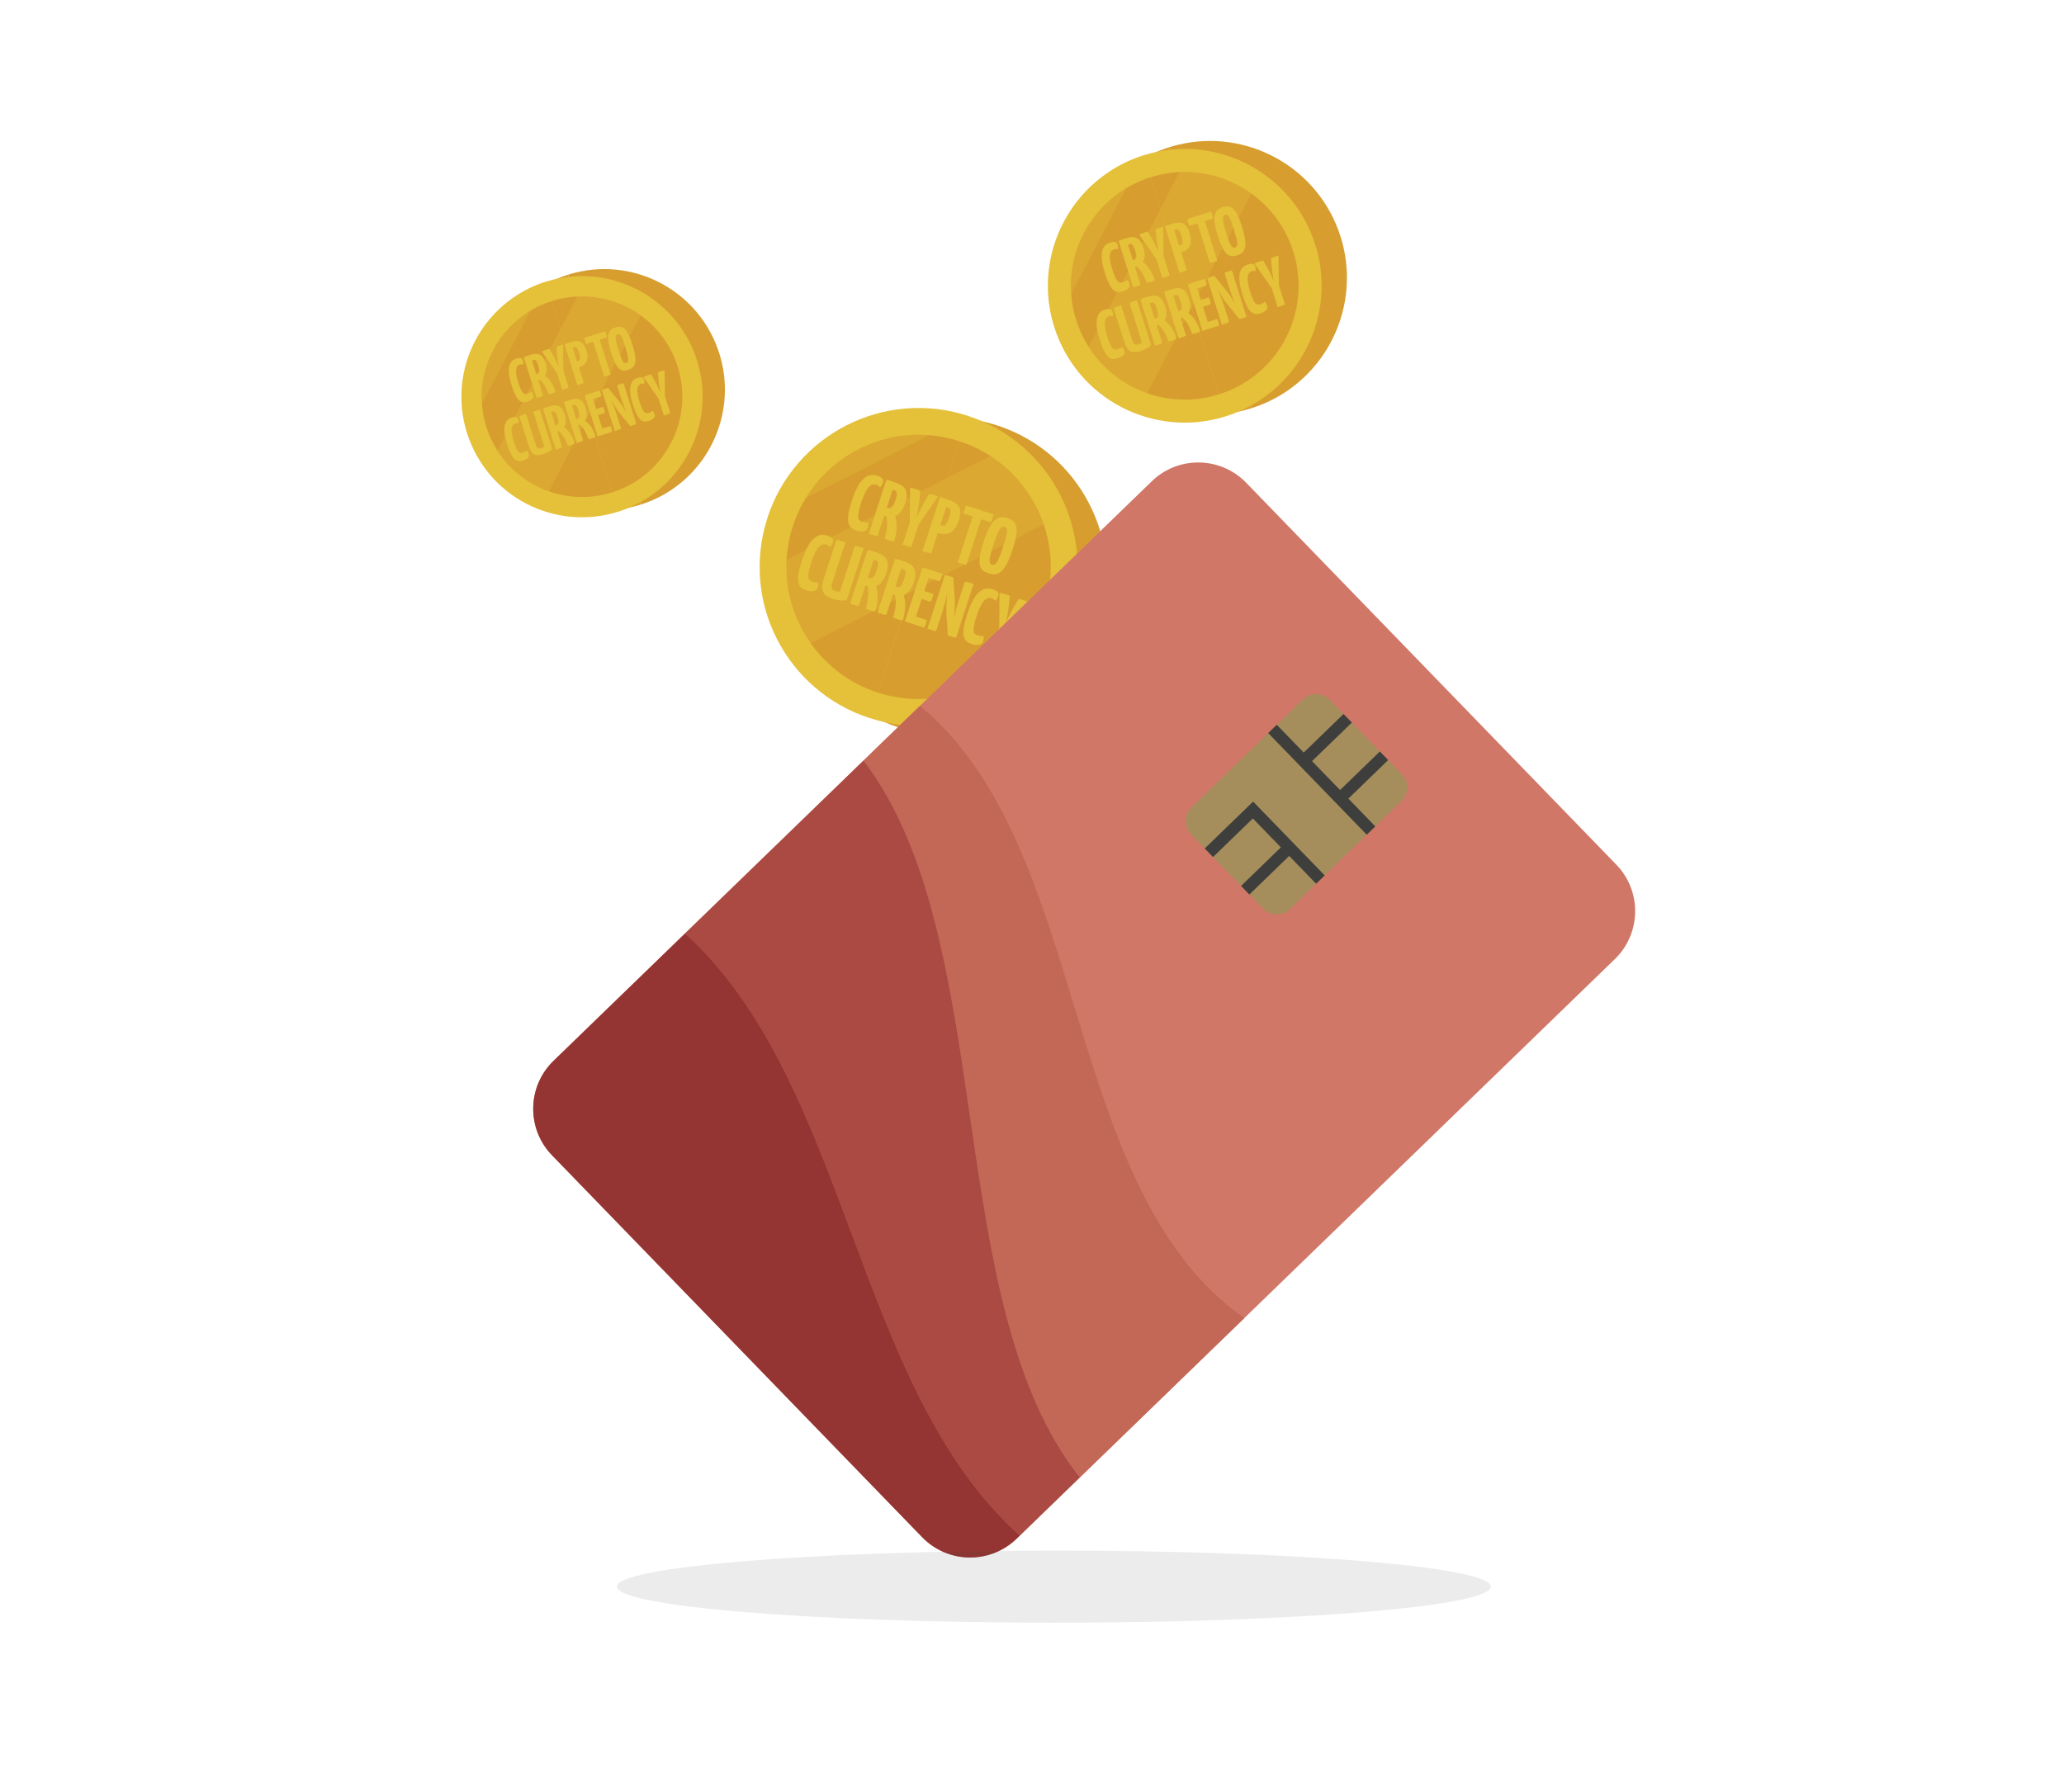 <?xml version="1.0" encoding="utf-8"?>
<!-- Generator: Adobe Illustrator 16.0.0, SVG Export Plug-In . SVG Version: 6.00 Build 0)  -->
<!DOCTYPE svg PUBLIC "-//W3C//DTD SVG 1.1//EN" "http://www.w3.org/Graphics/SVG/1.1/DTD/svg11.dtd">
<svg version="1.1" xmlns="http://www.w3.org/2000/svg" xmlns:xlink="http://www.w3.org/1999/xlink" x="0px" y="0px" width="350px"
	 height="304px" viewBox="0 0 350 304" enable-background="new 0 0 350 304" xml:space="preserve">
<g id="Capa_1" display="none">
	<path display="inline" fill="#D3A773" d="M241.482,189.813l-0.752-14.271l-22.756-52.648l-13.957-18.039l-23.668,10.388
		l-0.119,0.039l-38.613,16.89l-12.013,5.273l-7.493-17.127l-6.265-14.272l-0.752-1.745l-0.674,0.278l-13.916,6.105l-2.538,1.109
		h-0.04l-10.147,4.44l3.686,8.405v0.04l0.119,0.276h0.041v0.04l10.029,22.916l0.239,0.594l5.391,12.291l4.242-1.863l-0.436,13.518
		v0.08l-0.674,21.289l0.159,0.08c0.754,0.436,4.004,2.338,8.881,5.113c5.59,3.174,13.32,7.494,21.963,12.014
		c4.876,2.418,29.021,22.438,46.148,20.852c1.109,1.15,2.379,2.498,3.766,3.926c0.477,0.475,0.912,0.951,1.389,1.428
		c0.238,0.238,0.475,0.436,0.672,0.674c5.393,5.629,11.143,11.576,11.143,11.576l38.059-14.867l1.148-0.475L241.482,189.813z
		 M179.082,172.132c-0.475-1.109-0.912-2.219-1.348-3.33l34.055,34.572C198.07,198.575,185.822,187.554,179.082,172.132"/>
	<path display="inline" fill="#D07768" d="M121.861,147.829l54.29-23.777c3.766-1.65,5.48-6.041,3.834-9.807l-37.241-85.025
		c-1.649-3.766-6.041-5.483-9.806-3.833l-54.29,23.777c-3.766,1.649-5.482,6.041-3.832,9.807l37.24,85.027
		C113.705,147.762,118.094,149.478,121.861,147.829"/>
	<path display="inline" fill="#A58E5C" d="M103.484,51.685l6.931,15.827c0.475,1.079,1.744,1.561,2.822,1.087l10.534-4.613
		c1.08-0.472,1.57-1.724,1.097-2.803l-6.932-15.828c-0.474-1.079-1.725-1.568-2.805-1.096l-10.534,4.614
		C103.518,49.346,103.012,50.604,103.484,51.685"/>
	<path display="inline" fill="#C36856" d="M165.81,81.886l10.239,23.375c-23.604,7.724-59.495-12.608-83.288-5.315l-3.516-8.028
		C110.778,79.466,145.067,96.14,165.81,81.886"/>
	<path display="inline" fill="#AA4A42" d="M179.781,113.784c-21.926,11.555-53.929,0.099-75.916,11.514L92.761,99.945
		c23.792-7.293,59.684,13.04,83.288,5.316L179.781,113.784z"/>
	<path display="inline" fill="#953533" d="M179.781,113.784l0.201,0.46c1.65,3.767-0.066,8.157-3.832,9.807l-54.29,23.777
		c-3.765,1.649-8.156-0.066-9.806-3.832l-8.189-18.698C125.853,113.883,157.855,125.339,179.781,113.784"/>
	<polygon display="inline" fill="#3E3E3C" points="105.108,55.393 105.642,56.611 120.093,50.282 119.56,49.063 115.607,50.795 
		113.129,45.136 111.911,45.669 114.388,51.329 110.279,53.128 107.801,47.469 106.583,48.003 109.061,53.662 	"/>
	<polygon display="inline" fill="#3E3E3C" points="112.21,60.853 115.222,67.73 116.441,67.197 113.963,61.538 118.071,59.737 
		120.551,65.396 121.769,64.862 119.291,59.204 123.244,57.473 122.709,56.255 	"/>
	<path display="inline" fill="#EBC99D" d="M78.276,115.569c3.135,7.159,10.378,10.905,16.176,8.366
		c5.798-2.54,7.957-10.401,4.82-17.562c-3.135-7.16-10.378-10.906-16.177-8.368C77.299,100.546,75.141,108.409,78.276,115.569"/>
	<path display="inline" fill="#EBC99D" d="M97.309,148.465c2.55,0.188,10.295-0.131,10.295-0.131
		c7.521-0.113,13.538-5.636,13.438-12.338l-0.004-0.246c-0.1-6.703-6.278-12.046-13.8-11.933l-10.295,0.131
		C76.341,125.372,78.201,149.392,97.309,148.465"/>
	<path display="inline" fill="#EBC99D" d="M103.274,172.583l17.49-0.26c7.521-0.111,13.539-5.695,13.437-12.469l-0.003-0.247
		c-0.101-6.775-6.281-12.178-13.802-12.065l-17.49,0.261C87.872,148.554,86.279,170.587,103.274,172.583"/>
	<path display="inline" fill="#EBC99D" d="M113.493,194.409l14.039-0.209c6.036-0.09,10.858-5.059,10.768-11.094l-0.002-0.223
		c-0.091-6.035-5.058-10.855-11.094-10.768l-14.039,0.209C99.276,172.235,98.394,193.271,113.493,194.409"/>
	<path display="inline" fill="#EBC99D" d="M247.906,183.392c-4.242-4.48-7.176-7.73-7.176-7.85
		c2.775-26.246-21.529-55.662-24.461-58.556l-9.238-9.159c0,0-5.748-6.739-10.109-15.62c-4.955-10.189-10.268-20.179-14.748-30.605
		c-2.814-6.463-10.188-9.713-16.769-7.175l-0.239,0.118c-3.886,1.506-6.58,4.877-7.493,8.802c-0.635,2.695-0.436,5.668,0.792,8.484
		c1.666,3.845,3.372,7.651,5.115,11.457c3.529,7.532,7.294,14.946,11.259,22.281c1.508,2.814,3.053,5.589,4.641,8.364
		c0.234,0.438,0.514,0.913,0.75,1.348c0.043,0,0.043,0.04,0.043,0.04c0.078,0.12,0.154,0.278,0.197,0.396
		c1.068,2.221,1.029,4.797-0.16,6.939c-7.176,13.122-8.563,30.05-2.576,46.146c0.436,1.111,0.871,2.221,1.348,3.33
		c6.738,15.422,18.99,26.443,32.707,31.242c4.4,1.545,8.92,2.457,13.479,2.654c1.666,0.119,3.332,0.119,4.996,0
		c0.355,0,13.123,28.109,13.479,28.109l26.879-27.912C264.002,200.2,254.408,190.29,247.906,183.392"/>
	
		<rect x="214.936" y="179.903" transform="matrix(0.707 0.707 -0.707 0.707 226.965 -99.633)" display="inline" fill="#ECEBEB" width="37.629" height="88.503"/>
	<g display="inline" opacity="0.1">
		<g>
			<defs>
				<rect id="SVGID_1_" x="76.836" y="73.792" width="176.887" height="198.594"/>
			</defs>
			<clipPath id="SVGID_2_">
				<use xlink:href="#SVGID_1_"  overflow="visible"/>
			</clipPath>
			<path clip-path="url(#SVGID_2_)" fill="#222120" d="M81.306,73.793l10.838,24.743c-2.919-1.498-6.163-1.794-9.049-0.53
				c-5.797,2.539-7.956,10.402-4.819,17.562c2.615,5.971,8.081,9.507,13.188,9.064l0.002,0.003v0.041l0.12,0.277h0.04v0.04
				l0.008,0.019c-14.704,4.844-11.575,24.288,5.676,23.453c0.489,0.036,1.199,0.049,1.979,0.055
				c-11.512,3.811-11.509,22.244,3.986,24.064l7.817-0.117v0.045c-10.914,1.771-11.792,17.922-0.674,21.299v0.006l0.159,0.08
				c0.752,0.438,4.004,2.34,8.88,5.115c5.59,3.172,13.32,7.492,21.963,12.012c4.875,2.418,29.019,22.438,46.146,20.854
				c1.111,1.15,2.379,2.498,3.766,3.926c0.477,0.475,0.912,0.949,1.389,1.426c0.238,0.238,0.477,0.436,0.674,0.674l0.002,0.002
				l-4.238,4.238l26.605,26.607l-3.637,3.637l4.371-4.293l37.225-37.227L81.306,73.793z"/>
		</g>
	</g>
</g>
<g id="Capa_2" display="none">
	<path display="inline" fill="#D07768" d="M88.811,155.016l69.188,71.402c4.801,4.952,12.707,5.078,17.659,0.277l111.827-108.359
		c4.953-4.8,5.079-12.708,0.278-17.66l-69.187-71.401c-4.8-4.953-12.707-5.077-17.661-0.278L89.089,137.357
		C84.136,142.157,84.011,150.063,88.811,155.016"/>
	<path display="inline" fill="#A58E5C" d="M229.167,69.792L208.351,89.96c-1.421,1.377-1.432,3.655-0.057,5.075l13.425,13.853
		c1.375,1.422,3.63,1.456,5.05,0.082l20.815-20.171c1.421-1.376,1.454-3.63,0.081-5.052l-13.427-13.855
		C232.863,68.474,230.588,68.415,229.167,69.792"/>
	<path display="inline" fill="#C36856" d="M218.217,185.456l-30.743,29.79c-25.972-32.575-15.044-100.906-40.447-134.03
		l10.556-10.229C189.774,97.534,183.657,161.202,218.217,185.456"/>
	<path display="inline" fill="#AA4A42" d="M176.265,226.107c-31.01-27.692-31.759-84.708-62.584-112.579l33.345-32.312
		c25.406,33.123,14.476,101.454,40.448,134.028L176.265,226.107z"/>
	<path display="inline" fill="#953533" d="M176.265,226.107l-0.607,0.588c-4.953,4.801-12.858,4.675-17.66-0.278l-69.187-71.401
		c-4.8-4.952-4.675-12.859,0.28-17.659l24.59-23.828C144.506,141.399,145.255,198.415,176.265,226.107"/>
	<polygon display="inline" fill="#3E3E3C" points="224.289,74.518 222.687,76.069 241.104,95.078 242.707,93.524 237.67,88.325 
		245.113,81.114 243.559,79.512 236.116,86.722 230.88,81.319 238.322,74.106 236.768,72.504 229.324,79.715 	"/>
	<polygon display="inline" fill="#3E3E3C" points="219.869,88.878 210.822,97.645 212.376,99.248 219.819,92.035 225.055,97.44 
		217.613,104.653 219.167,106.255 226.61,99.043 231.646,104.241 233.248,102.689 	"/>
	<polygon display="inline" fill="#FFFFFF" points="233.329,190.754 239.572,197.745 265.043,171.776 258.437,164.337 	"/>
	<polygon display="inline" fill="#FFFFFF" points="263.244,162.579 269.485,169.57 294.957,143.601 288.354,136.163 	"/>
	<path display="inline" fill-rule="evenodd" clip-rule="evenodd" fill="#733A36" d="M94.995,135.295h162.542
		c9.202,0,16.73,7.529,16.73,16.731v86.053c0,9.202-7.528,16.73-16.73,16.73H94.995c-9.204,0-16.731-7.528-16.731-16.73v-86.053
		C78.264,142.825,85.791,135.295,94.995,135.295"/>
	
		<path display="inline" fill="none" stroke="#B48D8A" stroke-width="3.12" stroke-linecap="round" stroke-linejoin="round" stroke-miterlimit="22.926" stroke-dasharray="3.12,9.36" d="
		M99.775,145.496h152.98c5.915,0,10.755,4.843,10.755,10.759v77.596c0,5.915-4.84,10.757-10.755,10.757H99.775
		c-5.916,0-10.755-4.842-10.755-10.757v-77.596C89.02,150.339,93.859,145.496,99.775,145.496z"/>
	<path display="inline" fill-rule="evenodd" clip-rule="evenodd" fill="#B48D8A" d="M164.611,130.33h23.309
		c2.493,0,4.531,2.038,4.531,4.531v30.545c0,2.493-2.038,4.532-4.531,4.532h-23.309c-2.495,0-4.534-2.039-4.534-4.532v-30.545
		C160.077,132.368,162.116,130.33,164.611,130.33"/>
</g>
<g id="Capa_3">
	<path fill="#D79E2F" d="M135.112,89.445c-4.597,14.154,3.15,29.354,17.309,33.952l16.646-51.257
		C154.908,67.542,139.71,75.292,135.112,89.445"/>
	<path fill="#D79E2F" d="M186.37,106.093c-0.868,2.676-2.115,5.126-3.669,7.303c-2.231,3.139-5.083,5.715-8.328,7.613
		c-5.02,2.946-10.959,4.255-16.958,3.505c-1.668-0.21-3.338-0.58-4.995-1.118l16.646-51.257c0.578,0.187,1.15,0.393,1.707,0.619
		C183.836,77.979,190.779,92.518,186.37,106.093"/>
	<path fill="#E5C039" d="M164.093,70.523c-14.155-4.596-29.354,3.154-33.951,17.308c-4.6,14.155,3.148,29.354,17.303,33.951
		c14.153,4.596,29.355-3.15,33.953-17.304C185.996,90.324,178.247,75.12,164.093,70.523"/>
	<path fill="#D79E2F" d="M134.452,89.231c-3.823,11.774,2.619,24.416,14.394,28.239l13.846-42.63
		C150.917,71.014,138.277,77.458,134.452,89.231"/>
	<path fill="#D79E2F" d="M162.691,74.838l-13.846,42.632c11.774,3.823,24.414-2.619,28.239-14.394
		C180.909,91.303,174.466,78.662,162.691,74.838"/>
	<path fill="#E5C039" d="M149.718,81.857c-0.114,0.354-0.319,0.619-0.496,0.808c-0.122-0.167-0.323-0.351-0.612-0.444
		c-0.747-0.242-1.637,0.135-2.568,3.006c-0.747,2.296-0.645,3.007,0.088,3.246c0.405,0.131,0.797,0.189,1.089,0.137
		c0.038,0.243,0.021,0.604-0.081,0.916c-0.2,0.617-0.917,0.777-1.917,0.453c-1.467-0.478-1.948-1.448-0.751-5.13
		c1.397-4.299,3.074-4.554,4.255-4.171C149.838,81.04,149.846,81.463,149.718,81.857"/>
	<path fill="#E5C039" d="M151.811,81.83c1.65,0.536,2.375,1.391,1.682,3.525c-0.424,1.301-1.045,1.924-1.719,2.169
		c0.245,0.719,0.497,2.073-0.081,4.089c-0.082,0.248-0.162,0.31-0.868,0.081c-0.222-0.071-0.519-0.179-0.839-0.314
		c0.616-2.075,0.466-3.269,0.304-3.83l-0.243-0.066l-0.108-0.035l-1.065,3.28c-0.086,0.262-0.109,0.254-1.538-0.209l2.894-8.916
		c0,0,0.085-0.261,0.347-0.173L151.811,81.83z M150.378,86.1l0.278,0.089c0.417,0.136,0.778-0.079,1.222-1.442
		c0.306-0.943,0.272-1.418-0.146-1.555l-0.371-0.121L150.378,86.1z"/>
	<path fill="#E5C039" d="M154.594,92.586c-0.085,0.263-0.058,0.272-1.542-0.209l1.223-3.765l0.049-5.722
		c0.006-0.242,0.034-0.234,1.736,0.319l-0.175,1.837c-0.068,0.69-0.305,2.046-0.443,2.655c0.244-0.574,0.867-1.818,1.217-2.416
		l0.784-1.341c0.163-0.234,0.163-0.234,1.645,0.248l-3.327,4.803L154.594,92.586z"/>
	<path fill="#E5C039" d="M160.896,84.781c1.65,0.537,2.376,1.392,1.683,3.526c-0.768,2.363-2.214,2.528-3.446,2.128l-0.104-0.034
		l-1.065,3.28c-0.085,0.262-0.099,0.258-1.541-0.21l2.895-8.916c0.06-0.183,0.122-0.248,0.348-0.173l0.104,0.034L160.896,84.781z
		 M159.741,89.142c0.417,0.134,0.778-0.081,1.254-1.547c0.273-0.842,0.24-1.316-0.179-1.452l-0.367-0.118l-0.982,3.027
		L159.741,89.142z"/>
	<path fill="#E5C039" d="M168.501,87.251l-0.359,1.101c-0.064,0.208-0.164,0.236-0.347,0.176l-1.405-0.455l-2.452,7.55
		c-0.084,0.263-0.109,0.255-1.538-0.21l2.537-7.812l-1.598-0.519l0.357-1.103c0.061-0.184,0.162-0.235,0.344-0.175L168.501,87.251z"
		/>
	<path fill="#E5C039" d="M170.867,87.87c1.703,0.553,2.007,1.757,0.833,5.373c-1.197,3.685-2.328,4.579-4.048,4.021
		c-1.713-0.557-2.07-1.659-0.81-5.542C168,88.159,169.175,87.321,170.867,87.87 M168.221,95.78c0.657,0.214,1.102-0.671,1.859-3.006
		c0.745-2.29,0.96-3.18,0.268-3.405c-0.629-0.205-1.106,0.639-1.946,3.225C167.735,94.65,167.553,95.563,168.221,95.78"/>
	<path fill="#E5C039" d="M141.25,92.008c-0.114,0.353-0.317,0.625-0.493,0.811c-0.121-0.168-0.322-0.349-0.61-0.442
		c-0.75-0.244-1.639,0.134-2.569,3.002c-0.746,2.292-0.646,3.01,0.091,3.25c0.405,0.132,0.794,0.182,1.085,0.133
		c0.036,0.242,0.019,0.601-0.082,0.915c-0.201,0.616-0.917,0.772-1.91,0.45c-1.47-0.478-1.953-1.444-0.755-5.128
		c1.395-4.301,3.074-4.552,4.253-4.169C141.373,91.191,141.377,91.614,141.25,92.008"/>
	<path fill="#E5C039" d="M141.182,98.695c-0.278,0.855-0.264,1.305,0.428,1.531c0.315,0.102,0.623,0.13,0.826,0.094l2.449-7.537
		c0.088-0.276,0.088-0.276,1.57,0.205l-2.862,8.808c-0.382,0.11-1.299,0.128-2.417-0.234c-2.055-0.667-1.958-1.955-1.486-3.408
		l2.072-6.382c0.091-0.278,0.091-0.278,1.6,0.211L141.182,98.695z"/>
	<path fill="#E5C039" d="M148.617,93.688c1.654,0.539,2.373,1.396,1.679,3.533c-0.422,1.298-1.041,1.924-1.716,2.167
		c0.244,0.718,0.499,2.079-0.082,4.088c-0.081,0.253-0.158,0.313-0.868,0.083c-0.221-0.072-0.521-0.185-0.836-0.317
		c0.615-2.072,0.468-3.268,0.298-3.828l-0.237-0.062l-0.106-0.035l-1.063,3.273c-0.085,0.264-0.113,0.255-1.538-0.208l2.895-8.913
		c0,0,0.084-0.262,0.343-0.179L148.617,93.688z M147.187,97.965l0.277,0.09c0.417,0.136,0.778-0.079,1.222-1.443
		c0.306-0.945,0.272-1.418-0.149-1.556l-0.367-0.12L147.187,97.965z"/>
	<path fill="#E5C039" d="M153.271,95.2c1.653,0.538,2.377,1.397,1.683,3.534c-0.422,1.298-1.046,1.923-1.72,2.166
		c0.243,0.717,0.498,2.078-0.082,4.088c-0.082,0.253-0.163,0.312-0.868,0.082c-0.222-0.071-0.518-0.183-0.838-0.317
		c0.616-2.073,0.468-3.268,0.302-3.827l-0.244-0.064l-0.104-0.033l-1.063,3.272c-0.086,0.265-0.109,0.257-1.539-0.208l2.894-8.914
		c0,0,0.086-0.262,0.346-0.179L153.271,95.2z M151.84,99.477l0.276,0.088c0.418,0.138,0.78-0.079,1.222-1.442
		c0.307-0.943,0.271-1.418-0.149-1.555l-0.366-0.119L151.84,99.477z"/>
	<path fill="#E5C039" d="M157.19,105.188c-0.394,1.214-0.42,1.293-0.672,1.212l-3.066-0.996l2.895-8.913c0,0,0.098-0.26,0.345-0.179
		l3.148,1.022c-0.379,1.167-0.423,1.301-0.686,1.216l-1.688-0.547l-0.727,2.239l1.595,0.517c-0.358,1.103-0.435,1.338-0.67,1.263
		l-1.36-0.443l-0.975,3.004L157.19,105.188z"/>
	<path fill="#E5C039" d="M163.557,98.833c0.086-0.264,0.114-0.253,1.539,0.209l-2.896,8.913c-0.049,0.16-0.174,0.233-0.344,0.178
		l-1.13-0.367l-0.248-3.962c-0.048-0.827,0.054-2.216,0.155-3.197c-0.225,1.091-0.538,2.277-0.806,3.101l-1.021,3.145
		c-0.086,0.264-0.099,0.258-1.542-0.21l2.895-8.913c0.059-0.183,0.163-0.236,0.348-0.176l1.152,0.373l0.257,3.896
		c0.055,0.872-0.046,2.112-0.127,3.031c0.24-1.139,0.492-2.09,0.778-2.969L163.557,98.833z"/>
	<path fill="#E5C039" d="M169.278,101.111c-0.114,0.353-0.317,0.623-0.493,0.812c-0.118-0.168-0.322-0.35-0.61-0.442
		c-0.746-0.244-1.639,0.132-2.569,3c-0.746,2.294-0.646,3.01,0.091,3.25c0.403,0.132,0.795,0.182,1.086,0.134
		c0.036,0.241,0.019,0.601-0.083,0.915c-0.2,0.616-0.917,0.773-1.913,0.45c-1.468-0.478-1.948-1.444-0.752-5.13
		c1.396-4.3,3.074-4.55,4.253-4.167C169.402,100.295,169.405,100.716,169.278,101.111"/>
	<path fill="#E5C039" d="M169.766,110.411c-0.086,0.264-0.059,0.273-1.539-0.209l1.22-3.76l0.046-5.722
		c0.008-0.248,0.035-0.237,1.739,0.317l-0.177,1.842c-0.066,0.686-0.304,2.047-0.44,2.653c0.24-0.572,0.863-1.823,1.217-2.417
		l0.783-1.338c0.165-0.238,0.165-0.238,1.646,0.242l-3.331,4.804L169.766,110.411z"/>
	<g opacity="0.3">
		<g>
			<defs>
				<rect id="SVGID_3_" x="128.837" y="69.271" width="52.225" height="41.883"/>
			</defs>
			<clipPath id="SVGID_4_">
				<use xlink:href="#SVGID_3_"  overflow="visible"/>
			</clipPath>
			<path clip-path="url(#SVGID_4_)" fill="#E5C039" d="M157.668,69.271l-24.769,12.622c-1.121,1.805-2.05,3.774-2.741,5.883
				l33.878-17.271C161.925,69.824,159.788,69.42,157.668,69.271"/>
			<path clip-path="url(#SVGID_4_)" fill="#E5C039" d="M172.5,75.021l-43.659,22.256c0.206,4.993,1.81,9.797,4.542,13.877
				l47.681-24.299C179.363,82.245,176.421,78.127,172.5,75.021"/>
		</g>
	</g>
	<path fill="#D79E2F" d="M82.975,72.242c3.398,10.77,14.88,16.747,25.652,13.348l-12.3-39.001
		C85.554,49.988,79.578,61.474,82.975,72.242"/>
	<path fill="#D79E2F" d="M121.976,59.941c0.643,2.038,0.951,4.1,0.952,6.129c0.004,2.921-0.623,5.771-1.79,8.374
		c-1.804,4.031-4.895,7.457-8.933,9.636c-1.123,0.606-2.317,1.113-3.579,1.51l-12.3-39c0.44-0.138,0.883-0.265,1.327-0.369
		C108.022,43.691,118.718,49.612,121.976,59.941"/>
	<path fill="#E5C039" d="M92.541,47.784c-10.77,3.396-16.746,14.882-13.348,25.652c3.397,10.77,14.879,16.746,25.649,13.349
		c10.77-3.396,16.748-14.88,13.352-25.65C114.796,50.366,103.311,44.387,92.541,47.784"/>
	<path fill="#D79E2F" d="M82.473,72.4c2.826,8.959,12.376,13.929,21.335,11.104L93.575,51.066
		C84.617,53.892,79.646,63.442,82.473,72.4"/>
	<path fill="#D79E2F" d="M93.576,51.067l10.232,32.438c8.958-2.824,13.929-12.376,11.103-21.336
		C112.084,53.212,102.535,48.242,93.576,51.067"/>
	<path fill="#E5C039" d="M88.653,61.12c0.084,0.27,0.075,0.523,0.051,0.718c-0.149-0.049-0.355-0.074-0.576-0.005
		c-0.564,0.178-0.949,0.803-0.261,2.989c0.551,1.748,0.928,2.141,1.486,1.966c0.309-0.098,0.574-0.234,0.733-0.395
		c0.131,0.134,0.279,0.365,0.354,0.601c0.147,0.47-0.225,0.885-0.986,1.123c-1.116,0.354-1.84-0.034-2.724-2.836
		c-1.034-3.272-0.107-4.168,0.79-4.451C88.368,60.562,88.56,60.82,88.653,61.12"/>
	<path fill="#E5C039" d="M89.935,60.182c1.256-0.399,2.08-0.188,2.592,1.435c0.313,0.99,0.203,1.65-0.106,2.097
		c0.468,0.337,1.221,1.064,1.753,2.563c0.059,0.189,0.036,0.264-0.501,0.433c-0.168,0.052-0.4,0.117-0.657,0.174
		c-0.534-1.553-1.153-2.224-1.502-2.499l-0.178,0.065l-0.082,0.024l0.788,2.497c0.063,0.201,0.044,0.206-1.043,0.549l-2.139-6.783
		c0,0-0.063-0.197,0.139-0.261L89.935,60.182z M90.932,63.45l0.21-0.067c0.318-0.099,0.446-0.392,0.119-1.429
		c-0.227-0.719-0.457-0.996-0.774-0.898l-0.282,0.089L90.932,63.45z"/>
	<path fill="#E5C039" d="M96.394,65.6c0.063,0.198,0.084,0.193-1.045,0.548l-0.903-2.863l-2.49-3.557
		c-0.104-0.152-0.083-0.159,1.214-0.567l0.7,1.212c0.263,0.455,0.713,1.398,0.897,1.834c-0.103-0.462-0.266-1.504-0.313-2.028
		l-0.106-1.174c-0.001-0.214-0.001-0.214,1.125-0.571l0.061,4.432L96.394,65.6z"/>
	<path fill="#E5C039" d="M96.848,58c1.256-0.396,2.081-0.187,2.592,1.438c0.567,1.798-0.252,2.538-1.189,2.832l-0.079,0.026
		l0.786,2.496c0.063,0.198,0.053,0.202-1.044,0.549l-2.14-6.784c-0.044-0.139-0.033-0.208,0.138-0.261l0.079-0.025L96.848,58z
		 M98.056,61.203c0.318-0.101,0.446-0.393,0.093-1.509c-0.201-0.641-0.43-0.918-0.75-0.817l-0.279,0.087l0.727,2.303L98.056,61.203z
		"/>
	<path fill="#E5C039" d="M102.635,56.175l0.265,0.837c0.049,0.157,0.002,0.219-0.138,0.263l-1.069,0.337l1.813,5.744
		c0.062,0.201,0.044,0.207-1.043,0.549l-1.875-5.943l-1.217,0.383l-0.264-0.84c-0.044-0.14-0.005-0.215,0.135-0.259L102.635,56.175z
		"/>
	<path fill="#E5C039" d="M104.369,55.515c1.295-0.409,2.014,0.201,2.88,2.953c0.884,2.804,0.58,3.854-0.729,4.268
		c-1.302,0.41-2.01-0.113-2.941-3.066C102.725,56.958,103.082,55.921,104.369,55.515 M106.22,61.568
		c0.5-0.158,0.384-0.9-0.176-2.676c-0.548-1.744-0.807-2.39-1.333-2.224c-0.48,0.152-0.402,0.883,0.218,2.85
		C105.42,61.084,105.712,61.728,106.22,61.568"/>
	<path fill="#E5C039" d="M87.896,71.123c0.085,0.268,0.078,0.524,0.052,0.719c-0.149-0.051-0.354-0.075-0.572-0.006
		c-0.57,0.181-0.953,0.806-0.263,2.986c0.55,1.747,0.927,2.145,1.488,1.969c0.308-0.097,0.571-0.238,0.729-0.396
		c0.128,0.133,0.276,0.362,0.351,0.602c0.148,0.468-0.224,0.882-0.981,1.12c-1.118,0.353-1.841-0.034-2.727-2.837
		c-1.031-3.271-0.106-4.167,0.79-4.45C87.612,70.564,87.801,70.822,87.896,71.123"/>
	<path fill="#E5C039" d="M90.799,75.284c0.205,0.648,0.413,0.923,0.939,0.756c0.24-0.075,0.442-0.193,0.551-0.308L90.481,70
		c-0.066-0.211-0.066-0.211,1.06-0.566l2.114,6.703c-0.188,0.235-0.746,0.652-1.596,0.919c-1.564,0.493-2.071-0.345-2.419-1.452
		l-1.533-4.854c-0.066-0.212-0.066-0.212,1.082-0.574L90.799,75.284z"/>
	<path fill="#E5C039" d="M93.188,68.915c1.258-0.397,2.081-0.185,2.593,1.442c0.312,0.987,0.204,1.646-0.106,2.094
		c0.468,0.336,1.225,1.063,1.75,2.561c0.062,0.193,0.041,0.263-0.498,0.433c-0.169,0.053-0.403,0.117-0.66,0.172
		c-0.531-1.55-1.149-2.224-1.5-2.495l-0.174,0.065l-0.081,0.027l0.785,2.49c0.064,0.2,0.043,0.207-1.043,0.549l-2.138-6.781
		c0,0-0.063-0.202,0.134-0.264L93.188,68.915z M94.187,72.185l0.211-0.066c0.318-0.1,0.447-0.393,0.12-1.43
		c-0.228-0.719-0.457-0.997-0.777-0.895l-0.28,0.087L94.187,72.185z"/>
	<path fill="#E5C039" d="M96.729,67.797c1.259-0.397,2.082-0.186,2.596,1.441c0.312,0.987,0.201,1.648-0.109,2.095
		c0.469,0.336,1.225,1.064,1.751,2.561c0.06,0.193,0.038,0.265-0.498,0.435c-0.17,0.052-0.402,0.114-0.659,0.171
		c-0.533-1.551-1.151-2.224-1.5-2.496l-0.179,0.067l-0.078,0.026l0.786,2.489c0.063,0.2,0.045,0.205-1.042,0.55l-2.141-6.783
		c0,0-0.061-0.2,0.136-0.263L96.729,67.797z M97.728,71.068l0.212-0.066c0.316-0.1,0.446-0.393,0.119-1.429
		c-0.228-0.719-0.459-0.996-0.777-0.896l-0.279,0.087L97.728,71.068z"/>
	<path fill="#E5C039" d="M103.551,72.24c0.292,0.924,0.31,0.985,0.118,1.046l-2.332,0.734l-2.14-6.78c0,0-0.054-0.204,0.135-0.263
		l2.395-0.757c0.28,0.888,0.313,0.99,0.111,1.054l-1.283,0.406l0.536,1.704L102.306,69c0.265,0.839,0.32,1.018,0.141,1.075
		l-1.034,0.326l0.721,2.285L103.551,72.24z"/>
	<path fill="#E5C039" d="M104.685,65.509c-0.064-0.2-0.043-0.208,1.042-0.548l2.138,6.781c0.038,0.121-0.005,0.222-0.134,0.262
		l-0.86,0.271l-1.898-2.338c-0.396-0.49-0.943-1.393-1.313-2.044c0.342,0.772,0.671,1.643,0.868,2.271l0.755,2.392
		c0.064,0.201,0.053,0.204-1.044,0.55l-2.139-6.781c-0.044-0.14-0.002-0.219,0.137-0.262l0.877-0.278l1.875,2.294
		c0.416,0.515,0.901,1.325,1.257,1.928c-0.354-0.808-0.617-1.508-0.829-2.174L104.685,65.509z"/>
	<path fill="#E5C039" d="M109.221,64.396c0.085,0.269,0.08,0.526,0.053,0.719c-0.146-0.054-0.354-0.074-0.572-0.005
		c-0.568,0.179-0.952,0.804-0.265,2.987c0.55,1.746,0.926,2.144,1.49,1.967c0.308-0.096,0.57-0.238,0.729-0.395
		c0.129,0.134,0.276,0.363,0.352,0.601c0.148,0.47-0.226,0.882-0.984,1.121c-1.116,0.353-1.84-0.032-2.724-2.838
		c-1.031-3.27-0.107-4.164,0.79-4.447C108.938,63.837,109.126,64.096,109.221,64.396"/>
	<path fill="#E5C039" d="M113.619,69.927c0.064,0.199,0.083,0.193-1.042,0.549l-0.903-2.861l-2.492-3.556
		c-0.105-0.156-0.084-0.163,1.214-0.572l0.702,1.217c0.262,0.453,0.714,1.401,0.896,1.833c-0.104-0.458-0.27-1.507-0.313-2.028
		l-0.106-1.174c-0.003-0.218-0.003-0.218,1.125-0.575l0.059,4.437L113.619,69.927z"/>
	<g opacity="0.3">
		<g>
			<defs>
				<rect id="SVGID_5_" x="78.286" y="46.858" width="31.938" height="39.56"/>
			</defs>
			<clipPath id="SVGID_6_">
				<use xlink:href="#SVGID_5_"  overflow="visible"/>
			</clipPath>
			<path clip-path="url(#SVGID_6_)" fill="#E5C039" d="M88.021,49.841L78.279,68.55c0.103,1.61,0.396,3.237,0.899,4.843
				l13.32-25.595C90.895,48.307,89.396,48.998,88.021,49.841"/>
			<path clip-path="url(#SVGID_6_)" fill="#E5C039" d="M99.717,46.858L82.55,79.844c2.328,2.993,5.435,5.254,8.921,6.573
				l18.75-36.021C107.141,48.297,103.508,47.049,99.717,46.858"/>
		</g>
	</g>
	<path fill="#D79E2F" d="M183.063,54.103c3.855,12.221,16.887,19.005,29.114,15.148l-13.96-44.265
		C185.99,28.843,179.209,41.877,183.063,54.103"/>
	<path fill="#D79E2F" d="M227.329,40.14c0.729,2.313,1.078,4.653,1.078,6.955c0.005,3.318-0.706,6.551-2.03,9.504
		c-2.047,4.575-5.558,8.463-10.139,10.937c-1.274,0.688-2.63,1.264-4.061,1.715l-13.96-44.265c0.497-0.158,1.001-0.3,1.506-0.42
		C211.491,21.697,223.631,28.416,227.329,40.14"/>
	<path fill="#E5C039" d="M193.92,26.342c-12.223,3.855-19.004,16.89-15.149,29.113s16.887,19.007,29.11,15.151
		c12.223-3.854,19.009-16.889,15.154-29.111C219.18,29.271,206.144,22.488,193.92,26.342"/>
	<path fill="#D79E2F" d="M182.492,54.281c3.208,10.168,14.046,15.809,24.215,12.603l-11.611-36.817
		C184.929,33.274,179.287,44.114,182.492,54.281"/>
	<path fill="#D79E2F" d="M195.096,30.068l11.611,36.815c10.167-3.206,15.809-14.045,12.603-24.213
		C216.102,32.503,205.264,26.86,195.096,30.068"/>
	<path fill="#E5C039" d="M189.509,41.478c0.097,0.304,0.085,0.593,0.056,0.813c-0.169-0.055-0.4-0.084-0.65-0.004
		c-0.643,0.202-1.08,0.911-0.298,3.392c0.626,1.983,1.053,2.431,1.686,2.231c0.351-0.11,0.652-0.265,0.831-0.447
		c0.149,0.15,0.318,0.412,0.401,0.682c0.169,0.532-0.253,1.003-1.117,1.275c-1.268,0.4-2.089-0.04-3.092-3.219
		c-1.171-3.714-0.121-4.731,0.896-5.054C189.185,40.844,189.401,41.138,189.509,41.478"/>
	<path fill="#E5C039" d="M190.964,40.411c1.425-0.449,2.36-0.212,2.941,1.631c0.354,1.124,0.229,1.873-0.121,2.381
		c0.531,0.38,1.386,1.205,1.989,2.907c0.066,0.215,0.041,0.299-0.567,0.491c-0.192,0.06-0.455,0.134-0.746,0.2
		c-0.605-1.764-1.31-2.524-1.704-2.838l-0.202,0.075l-0.093,0.03l0.894,2.833c0.071,0.227,0.051,0.233-1.184,0.623l-2.43-7.7
		c0,0-0.068-0.224,0.158-0.295L190.964,40.411z M192.094,44.122l0.238-0.077c0.362-0.114,0.508-0.445,0.137-1.622
		c-0.259-0.817-0.518-1.132-0.88-1.016l-0.319,0.1L192.094,44.122z"/>
	<path fill="#E5C039" d="M198.295,46.562c0.069,0.227,0.094,0.219-1.189,0.624l-1.023-3.252l-2.827-4.035
		c-0.116-0.174-0.093-0.181,1.376-0.644l0.797,1.375c0.297,0.517,0.809,1.587,1.017,2.083c-0.114-0.525-0.302-1.709-0.353-2.302
		l-0.123-1.331c-0.001-0.246-0.001-0.246,1.277-0.65l0.07,5.032L198.295,46.562z"/>
	<path fill="#E5C039" d="M198.81,37.937c1.426-0.449,2.361-0.213,2.942,1.631c0.644,2.04-0.288,2.879-1.353,3.215l-0.09,0.028
		l0.893,2.833c0.073,0.227,0.061,0.231-1.186,0.625l-2.427-7.7c-0.051-0.159-0.038-0.236,0.155-0.295l0.089-0.028L198.81,37.937z
		 M200.179,41.572c0.359-0.114,0.508-0.445,0.106-1.712c-0.229-0.726-0.488-1.042-0.852-0.928l-0.315,0.1l0.824,2.615
		L200.179,41.572z"/>
	<path fill="#E5C039" d="M205.377,35.866l0.3,0.95c0.055,0.18,0.002,0.249-0.156,0.299l-1.214,0.383l2.058,6.52
		c0.071,0.227,0.05,0.234-1.185,0.623l-2.127-6.746l-1.38,0.436l-0.301-0.954c-0.05-0.158-0.006-0.244,0.152-0.293L205.377,35.866z"
		/>
	<path fill="#E5C039" d="M207.345,35.117c1.469-0.464,2.286,0.229,3.271,3.351c1.003,3.182,0.656,4.375-0.827,4.844
		c-1.479,0.467-2.281-0.129-3.339-3.481C205.479,36.753,205.884,35.577,207.345,35.117 M209.445,41.987
		c0.568-0.179,0.438-1.021-0.198-3.039c-0.624-1.977-0.917-2.71-1.516-2.521c-0.544,0.171-0.457,1.001,0.246,3.234
		C208.539,41.438,208.868,42.169,209.445,41.987"/>
	<path fill="#E5C039" d="M188.647,52.831c0.097,0.304,0.089,0.594,0.061,0.813c-0.169-0.059-0.4-0.083-0.649-0.005
		c-0.647,0.205-1.082,0.914-0.302,3.39c0.626,1.981,1.056,2.435,1.691,2.233c0.351-0.11,0.647-0.269,0.827-0.448
		c0.146,0.15,0.313,0.41,0.397,0.683c0.17,0.532-0.255,1-1.113,1.27c-1.269,0.401-2.089-0.036-3.093-3.219
		c-1.172-3.713-0.122-4.728,0.897-5.049C188.326,52.195,188.541,52.488,188.647,52.831"/>
	<path fill="#E5C039" d="M191.944,57.552c0.232,0.739,0.468,1.048,1.065,0.86c0.272-0.085,0.502-0.221,0.626-0.349l-2.053-6.508
		c-0.074-0.238-0.074-0.238,1.203-0.642l2.399,7.608c-0.214,0.266-0.846,0.74-1.811,1.043c-1.775,0.561-2.352-0.392-2.747-1.646
		l-1.738-5.513c-0.076-0.239-0.076-0.239,1.227-0.65L191.944,57.552z"/>
	<path fill="#E5C039" d="M194.654,50.324c1.428-0.45,2.362-0.208,2.944,1.638c0.354,1.12,0.231,1.868-0.122,2.377
		c0.532,0.381,1.392,1.208,1.988,2.909c0.069,0.217,0.047,0.297-0.567,0.489c-0.191,0.061-0.457,0.132-0.746,0.197
		c-0.604-1.761-1.306-2.527-1.705-2.833l-0.195,0.074l-0.094,0.03l0.891,2.827c0.073,0.227,0.047,0.234-1.183,0.623l-2.43-7.698
		c0,0-0.068-0.227,0.155-0.298L194.654,50.324z M195.788,54.037l0.241-0.077c0.359-0.114,0.506-0.444,0.135-1.622
		c-0.257-0.816-0.519-1.132-0.883-1.016l-0.316,0.099L195.788,54.037z"/>
	<path fill="#E5C039" d="M198.672,49.058c1.429-0.451,2.366-0.211,2.947,1.636c0.354,1.12,0.228,1.869-0.123,2.378
		c0.53,0.38,1.388,1.207,1.987,2.906c0.07,0.218,0.043,0.3-0.566,0.492c-0.191,0.061-0.456,0.13-0.748,0.195
		c-0.603-1.76-1.304-2.526-1.7-2.833l-0.203,0.077l-0.089,0.028l0.891,2.827c0.071,0.227,0.051,0.233-1.183,0.623l-2.43-7.696
		c0,0-0.068-0.229,0.154-0.298L198.672,49.058z M199.808,52.769l0.239-0.075c0.361-0.114,0.506-0.445,0.135-1.622
		c-0.257-0.816-0.52-1.131-0.883-1.017l-0.315,0.1L199.808,52.769z"/>
	<path fill="#E5C039" d="M206.416,54.098c0.33,1.048,0.353,1.117,0.135,1.186l-2.648,0.835l-2.428-7.698
		c0,0-0.062-0.229,0.154-0.298l2.719-0.857c0.316,1.007,0.354,1.124,0.126,1.195l-1.457,0.461l0.609,1.932l1.377-0.434
		c0.302,0.954,0.366,1.157,0.162,1.222l-1.174,0.368l0.816,2.595L206.416,54.098z"/>
	<path fill="#E5C039" d="M207.703,46.458c-0.073-0.227-0.049-0.233,1.183-0.624l2.427,7.697c0.044,0.138-0.006,0.252-0.152,0.299
		l-0.977,0.308l-2.154-2.655c-0.448-0.555-1.071-1.58-1.49-2.32c0.389,0.877,0.762,1.866,0.985,2.578l0.857,2.715
		c0.071,0.226,0.059,0.229-1.187,0.623l-2.427-7.696c-0.05-0.158-0.004-0.25,0.154-0.298l0.996-0.314l2.128,2.604
		c0.473,0.584,1.023,1.503,1.428,2.189c-0.403-0.92-0.703-1.711-0.941-2.471L207.703,46.458z"/>
	<path fill="#E5C039" d="M212.853,45.196c0.095,0.304,0.09,0.596,0.059,0.815c-0.165-0.06-0.4-0.084-0.647-0.006
		c-0.646,0.205-1.083,0.913-0.301,3.39c0.625,1.981,1.054,2.434,1.689,2.234c0.35-0.111,0.647-0.27,0.828-0.449
		c0.146,0.151,0.313,0.41,0.396,0.682c0.171,0.532-0.253,1-1.114,1.272c-1.268,0.4-2.089-0.038-3.092-3.219
		c-1.172-3.715-0.122-4.729,0.898-5.05C212.53,44.561,212.744,44.856,212.853,45.196"/>
	<path fill="#E5C039" d="M217.845,51.472c0.071,0.227,0.095,0.221-1.186,0.623l-1.023-3.246l-2.828-4.037
		c-0.119-0.177-0.096-0.183,1.378-0.649l0.797,1.382c0.297,0.514,0.81,1.587,1.018,2.081c-0.118-0.522-0.306-1.712-0.354-2.303
		l-0.123-1.331c-0.003-0.25-0.003-0.25,1.276-0.654l0.066,5.035L217.845,51.472z"/>
	<g opacity="0.3">
		<g>
			<defs>
				<rect id="SVGID_7_" x="177.74" y="25.291" width="36.243" height="44.896"/>
			</defs>
			<clipPath id="SVGID_8_">
				<use xlink:href="#SVGID_7_"  overflow="visible"/>
			</clipPath>
			<path clip-path="url(#SVGID_8_)" fill="#E5C039" d="M188.789,28.676l-11.054,21.235c0.115,1.825,0.448,3.673,1.02,5.495
				l15.117-29.05C192.051,26.935,190.352,27.72,188.789,28.676"/>
			<path clip-path="url(#SVGID_8_)" fill="#E5C039" d="M202.064,25.291l-19.482,37.438c2.642,3.398,6.168,5.966,10.125,7.46
				l21.28-40.883C210.49,26.924,206.366,25.508,202.064,25.291"/>
		</g>
	</g>
	<path fill="#D07768" d="M93.612,195.949l62.762,64.77c4.354,4.493,11.526,4.605,16.019,0.254l101.44-98.298
		c4.495-4.354,4.607-11.526,0.254-16.02l-62.761-64.771c-4.355-4.493-11.528-4.605-16.021-0.25L93.865,179.931
		C89.371,184.283,89.258,191.456,93.612,195.949"/>
	<path fill="#A58E5C" d="M220.934,118.638l-18.882,18.297c-1.29,1.25-1.301,3.315-0.052,4.602l12.177,12.568
		c1.248,1.288,3.293,1.319,4.581,0.071l18.883-18.296c1.287-1.249,1.319-3.292,0.072-4.581l-12.179-12.568
		C224.287,117.444,222.221,117.391,220.934,118.638"/>
	<path fill="#C36856" d="M211.001,223.562l-27.888,27.023c-23.56-29.55-13.646-91.534-36.692-121.582l9.576-9.28
		C185.199,143.805,179.651,201.561,211.001,223.562"/>
	<path fill="#AA4A42" d="M172.945,260.438c-28.13-25.119-28.81-76.842-56.773-102.122l30.25-29.313
		c23.046,30.048,13.132,92.033,36.692,121.582L172.945,260.438z"/>
	<path fill="#953533" d="M172.945,260.438l-0.551,0.533c-4.493,4.355-11.665,4.243-16.019-0.252l-62.762-64.77
		c-4.354-4.494-4.241-11.665,0.252-16.021l22.307-21.613C144.135,183.596,144.814,235.318,172.945,260.438"/>
	<polygon fill="#3E3E3C" points="216.508,122.927 215.055,124.335 231.762,141.576 233.216,140.167 228.646,135.453 
		235.397,128.911 233.988,127.457 227.237,133.997 222.486,129.096 229.238,122.554 227.828,121.1 221.076,127.642 	"/>
	<polygon fill="#3E3E3C" points="212.497,135.955 204.293,143.907 205.702,145.36 212.453,138.818 217.203,143.719 210.454,150.264 
		211.862,151.717 218.614,145.174 223.182,149.89 224.637,148.481 	"/>
	<g opacity="0.1">
		<g>
			<defs>
				<rect id="SVGID_9_" x="104.604" y="262.987" width="148.213" height="12.235"/>
			</defs>
			<clipPath id="SVGID_10_">
				<use xlink:href="#SVGID_9_"  overflow="visible"/>
			</clipPath>
			<path clip-path="url(#SVGID_10_)" fill="#3E3E3C" d="M252.814,269.106c0-3.38-33.177-6.116-74.104-6.116
				c-40.926,0-74.104,2.736-74.104,6.116c0,3.377,33.177,6.116,74.104,6.116C219.638,275.223,252.814,272.483,252.814,269.106"/>
		</g>
	</g>
</g>
</svg>
